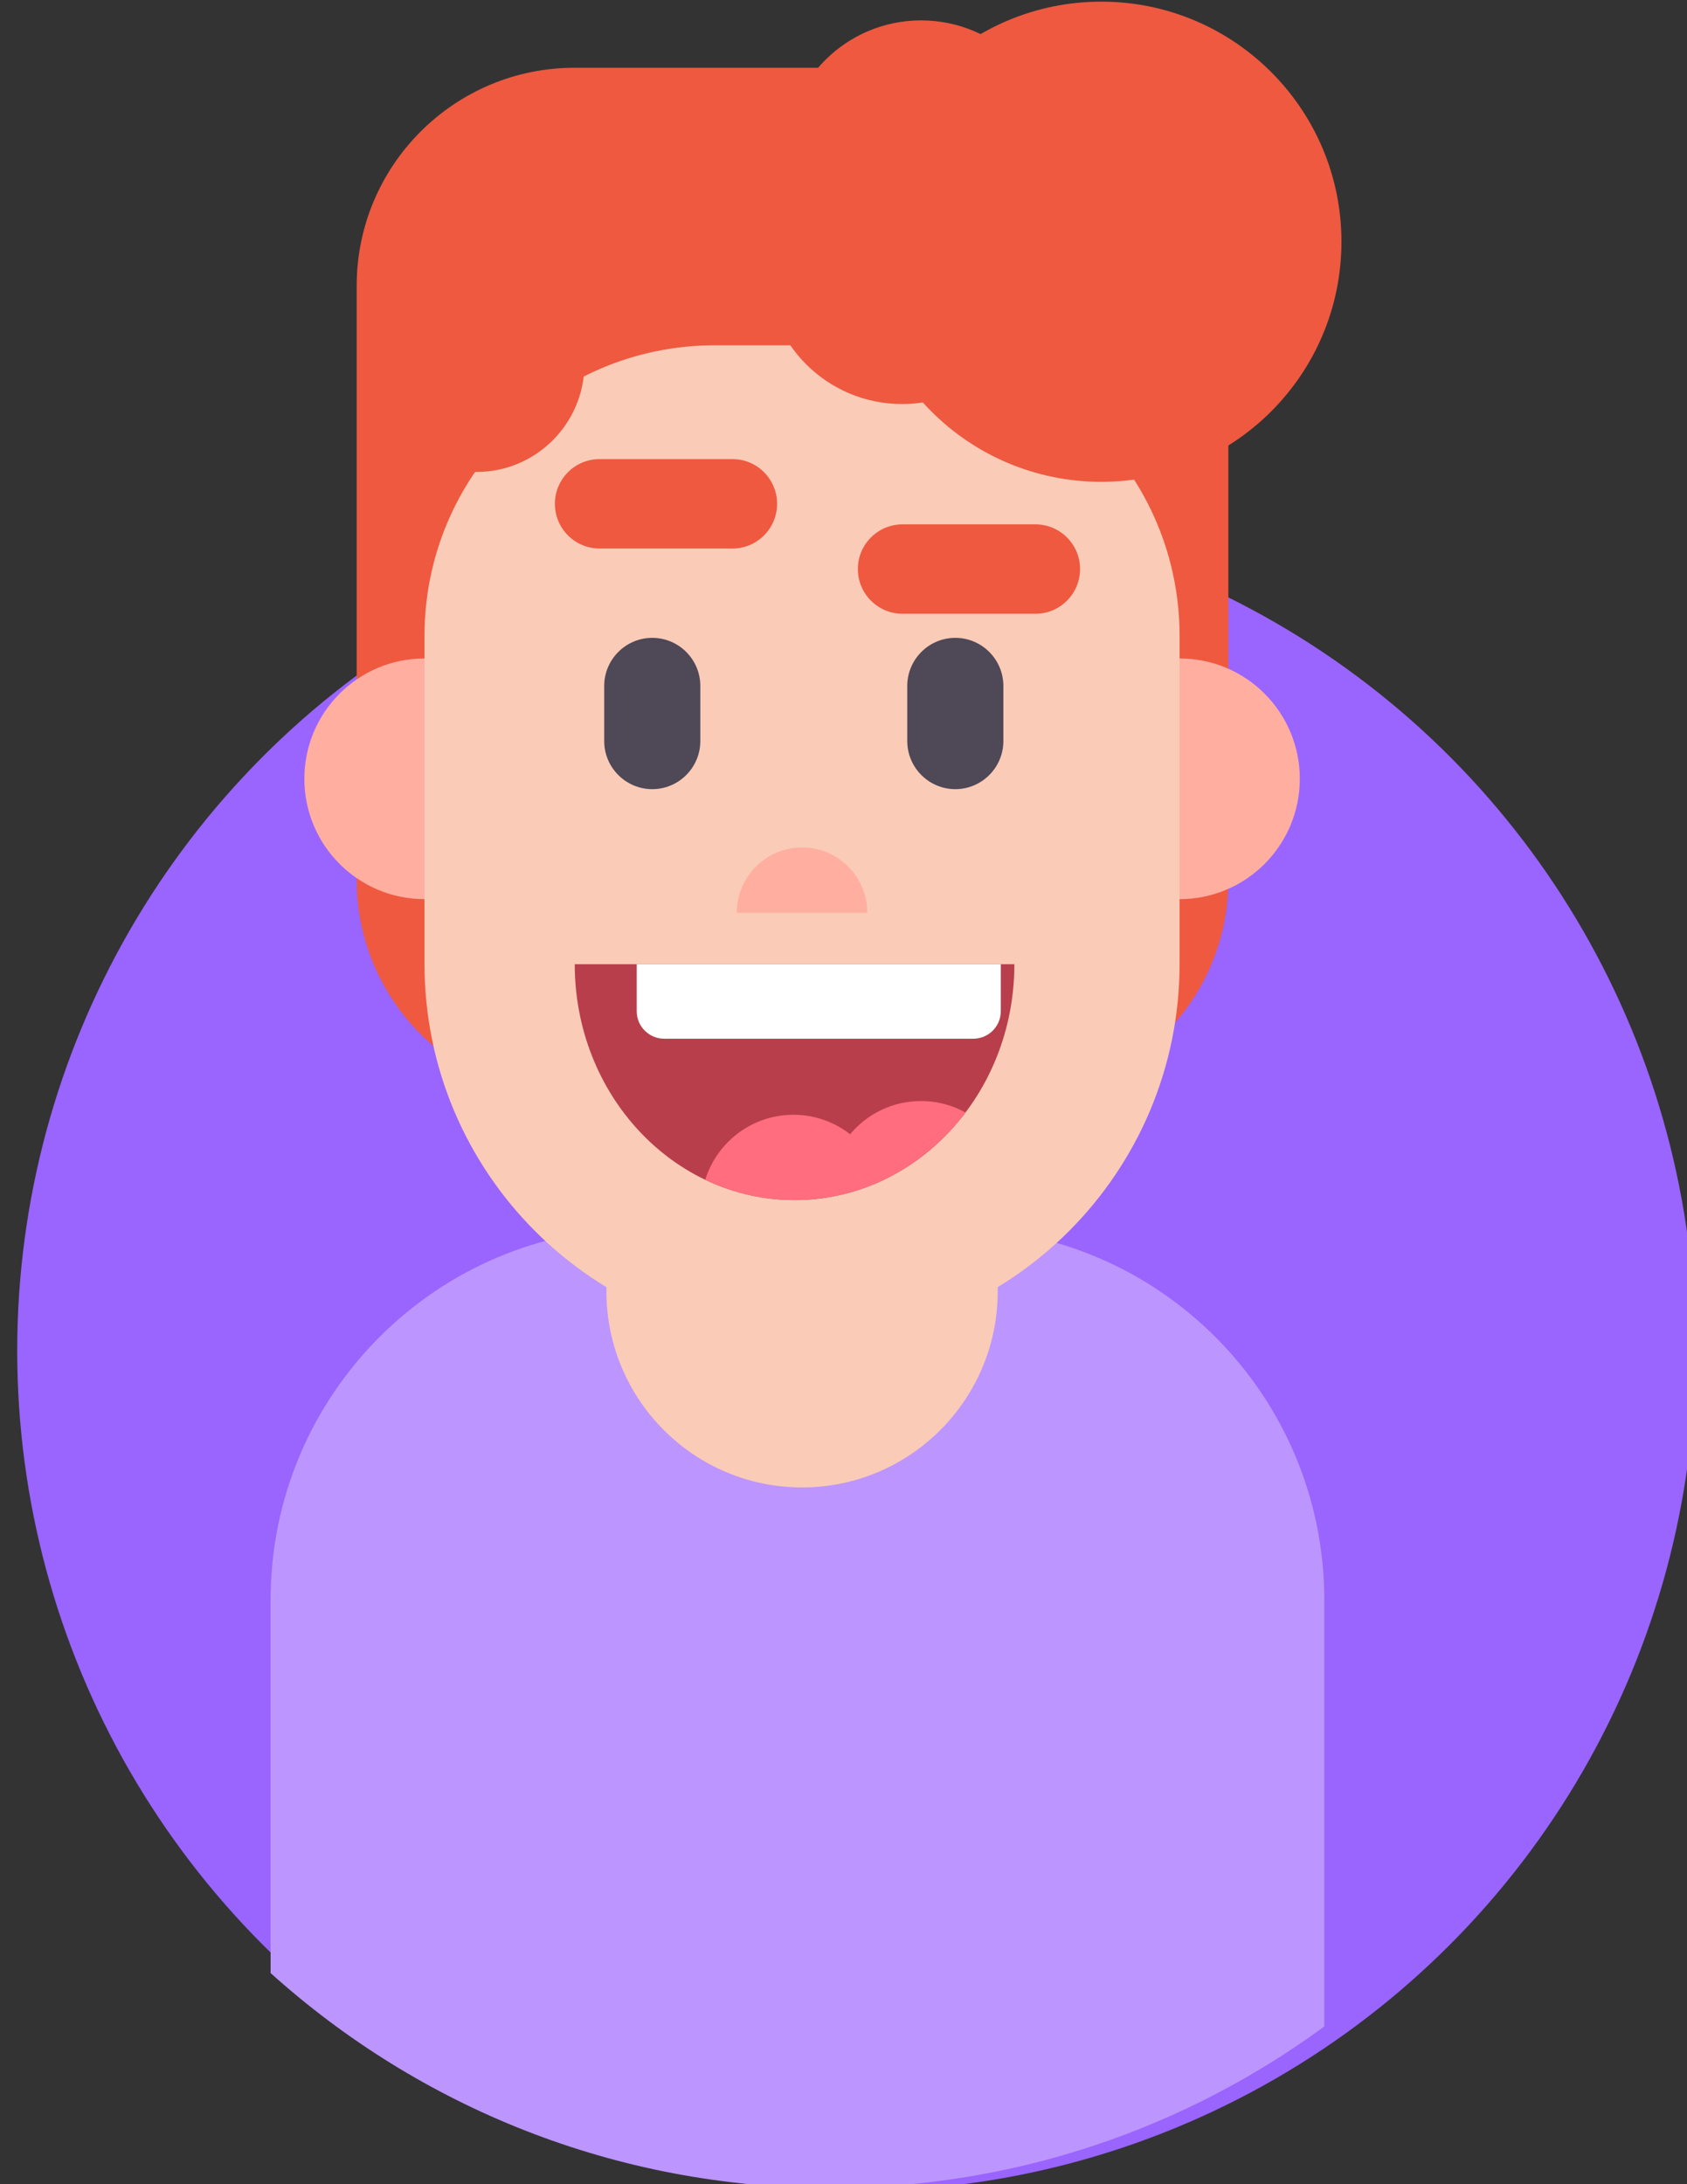 <?xml version="1.0" encoding="UTF-8" standalone="no"?>
<!DOCTYPE svg PUBLIC "-//W3C//DTD SVG 1.1//EN" "http://www.w3.org/Graphics/SVG/1.1/DTD/svg11.dtd">
<svg width="100%" height="100%" viewBox="0 0 129 167" version="1.1" xmlns="http://www.w3.org/2000/svg" xmlns:xlink="http://www.w3.org/1999/xlink" xml:space="preserve" xmlns:serif="http://www.serif.com/" style="fill-rule:evenodd;clip-rule:evenodd;stroke-linejoin:round;stroke-miterlimit:2;">
    <rect x="0" y="0" width="129" height="167" fill="#333333" stroke="none"/>
    <g transform="matrix(1,0,0,1,-191,-815)">
        <g transform="matrix(1,0,0,2.187,0,6.746)">
            <g transform="matrix(0.749,0,0,0.949,0.21,-1.048)">
                <g transform="matrix(0.844,0,0,0.305,-5147.48,82.681)">
                    <circle cx="6504.3" cy="1172.5" r="101.5" style="fill:rgb(154,100,255);"/>
                </g>
                <g transform="matrix(0.791,0,0,0.286,-6798.68,173.236)">
                    <path d="M8952,1013.93L8952,965.879C8952,939.454 8973.45,918 8999.88,918L9040.12,918C9066.55,918 9088,939.454 9088,965.879L9088,1020.81C9070.13,1033.9 9048.08,1041.62 9024.25,1041.62C8996.49,1041.62 8971.16,1031.15 8952,1013.93Z" style="fill:rgb(189,149,255);"/>
                </g>
                <g transform="matrix(0.886,0,0,1.136,38.794,50.411)">
                    <g>
                        <g>
                            <g transform="matrix(0.744,0,0,0.232,-6399.28,126.212)">
                                <path d="M9119,786.48C9119,769.658 9103.88,756 9085.25,756L9017.75,756C8999.12,756 8984,769.658 8984,786.48L8984,869.52C8984,886.342 8999.12,900 9017.75,900L9085.25,900C9103.88,900 9119,886.342 9119,869.52L9119,786.48Z" style="fill:rgb(238,89,64);"/>
                            </g>
                            <g transform="matrix(0.791,0,0,0.223,-6821.23,131.432)">
                                <circle cx="8993.5" cy="866.5" r="17.5" style="fill:rgb(255,174,160);"/>
                            </g>
                            <g transform="matrix(0.791,0,0,0.223,-6734.21,131.432)">
                                <circle cx="8993.5" cy="866.5" r="17.5" style="fill:rgb(255,174,160);"/>
                            </g>
                            <g transform="matrix(0.791,0,0,0.223,-6824.39,123.08)">
                                <path d="M9081,948.5C9081,932.77 9068.23,920 9052.5,920C9036.77,920 9024,932.77 9024,948.5L9024,978.5C9024,994.23 9036.77,1007 9052.5,1007C9068.23,1007 9081,994.23 9081,978.5L9081,948.5Z" style="fill:rgb(250,203,183);"/>
                            </g>
                            <g transform="matrix(0.791,0,0,0.214,-6824.79,136.836)">
                                <path d="M9108,856.039C9108,831.717 9089.07,812 9065.71,812L9040.29,812C9016.93,812 8998,831.717 8998,856.039C8998,871.569 8998,889.263 8998,905.727C8998,937.358 9022.62,963 9053,963C9053,963 9053,963 9053,963C9083.38,963 9108,937.358 9108,905.727C9108,889.263 9108,871.569 9108,856.039Z" style="fill:rgb(250,203,183);"/>
                            </g>
                            <g transform="matrix(0.872,0,0,0.223,-7556.04,128.536)">
                                <path d="M9047.36,839.5C9047.36,835.913 9044.72,833 9041.47,833L9023.9,833C9020.64,833 9018,835.913 9018,839.5C9018,843.087 9020.64,846 9023.9,846L9041.47,846C9044.72,846 9047.36,843.087 9047.36,839.5Z" style="fill:rgb(238,89,64);"/>
                            </g>
                            <g transform="matrix(0.872,0,0,0.223,-7521.13,130.652)">
                                <path d="M9047.36,839.5C9047.36,835.913 9044.72,833 9041.47,833L9023.9,833C9020.64,833 9018,835.913 9018,839.5C9018,843.087 9020.64,846 9023.9,846L9041.47,846C9044.72,846 9047.36,843.087 9047.36,839.5Z" style="fill:rgb(238,89,64);"/>
                            </g>
                            <g transform="matrix(-1.15,1.83531e-16,-8.2821e-16,-0.41,10742.8,701.173)">
                                <path d="M9072.05,903.655C9072.05,893.352 9062.19,885 9050.02,885C9037.86,885 9028,893.352 9028,903.655L9072.05,903.655Z" style="fill:rgb(184,62,76);"/>
                                <clipPath id="_clip1">
                                    <path d="M9072.05,903.655C9072.05,893.352 9062.19,885 9050.02,885C9037.86,885 9028,893.352 9028,903.655L9072.05,903.655Z"/>
                                </clipPath>
                                <g clip-path="url(#_clip1)">
                                    <g transform="matrix(-0.688,-3.07851e-16,3.91118e-16,-0.543,15278.6,1394.06)">
                                        <path d="M9061.25,927.903C9063.72,924.948 9067.43,923.067 9071.58,923.067C9078.99,923.067 9085.01,929.088 9085.01,936.504C9085.01,943.921 9078.99,949.942 9071.58,949.942C9068.46,949.942 9065.6,948.883 9063.32,947.106C9060.86,950.061 9057.15,951.942 9053,951.942C9045.58,951.942 9039.56,945.921 9039.56,938.504C9039.56,931.088 9045.58,925.067 9053,925.067C9056.11,925.067 9058.98,926.126 9061.25,927.903Z" style="fill:rgb(255,109,126);"/>
                                    </g>
                                    <g transform="matrix(-0.64,-2.86247e-16,4.46992e-16,-0.621,14841.2,1466.6)">
                                        <path d="M9081,905.5C9081,903.568 9079.07,902 9076.7,902L9028.3,902C9025.93,902 9024,903.568 9024,905.5L9024,912.5C9024,914.432 9025.93,916 9028.3,916L9076.7,916C9079.07,916 9081,914.432 9081,912.5L9081,905.5Z" style="fill:white;"/>
                                    </g>
                                </g>
                            </g>
                            <g transform="matrix(0.791,0,0,0.223,-6815.44,133.993)">
                                <path d="M9050.68,874.5L9031.68,874.5C9031.68,869.257 9035.94,865 9041.18,865C9046.43,865 9050.68,869.257 9050.68,874.5Z" style="fill:rgb(255,174,160);"/>
                            </g>
                            <g transform="matrix(0.791,0,0,0.791,-426.988,131.635)">
                                <g>
                                    <g>
                                        <g transform="matrix(1.102,0,0,0.31,-9003.05,-27.482)">
                                            <circle cx="9084.75" cy="804.817" r="31.75" style="fill:rgb(238,89,64);"/>
                                        </g>
                                        <g transform="matrix(0.622,0,0,0.175,-4671.39,82.266)">
                                            <circle cx="9084.75" cy="804.817" r="31.75" style="fill:rgb(238,89,64);"/>
                                        </g>
                                        <g transform="matrix(0.622,0,0,0.175,-4668.62,77.65)">
                                            <circle cx="9084.75" cy="804.817" r="31.75" style="fill:rgb(238,89,64);"/>
                                        </g>
                                        <g transform="matrix(0.496,0,0,0.14,-3588.72,114.331)">
                                            <circle cx="9084.75" cy="804.817" r="31.75" style="fill:rgb(238,89,64);"/>
                                        </g>
                                    </g>
                                </g>
                            </g>
                            <g transform="matrix(0.791,0,0,0.223,-6827.81,130.095)">
                                <path d="M9042,859C9042,855.137 9038.86,852 9035,852C9031.14,852 9028,855.137 9028,859L9028,867C9028,870.863 9031.14,874 9035,874C9038.86,874 9042,870.863 9042,867L9042,859Z" style="fill:rgb(78,72,87);"/>
                            </g>
                            <g transform="matrix(0.791,0,0,0.223,-6792.89,130.095)">
                                <path d="M9042,859C9042,855.137 9038.86,852 9035,852C9031.14,852 9028,855.137 9028,859L9028,867C9028,870.863 9031.14,874 9035,874C9038.86,874 9042,870.863 9042,867L9042,859Z" style="fill:rgb(78,72,87);"/>
                            </g>
                        </g>
                    </g>
                </g>
            </g>
        </g>
    </g>
</svg>
